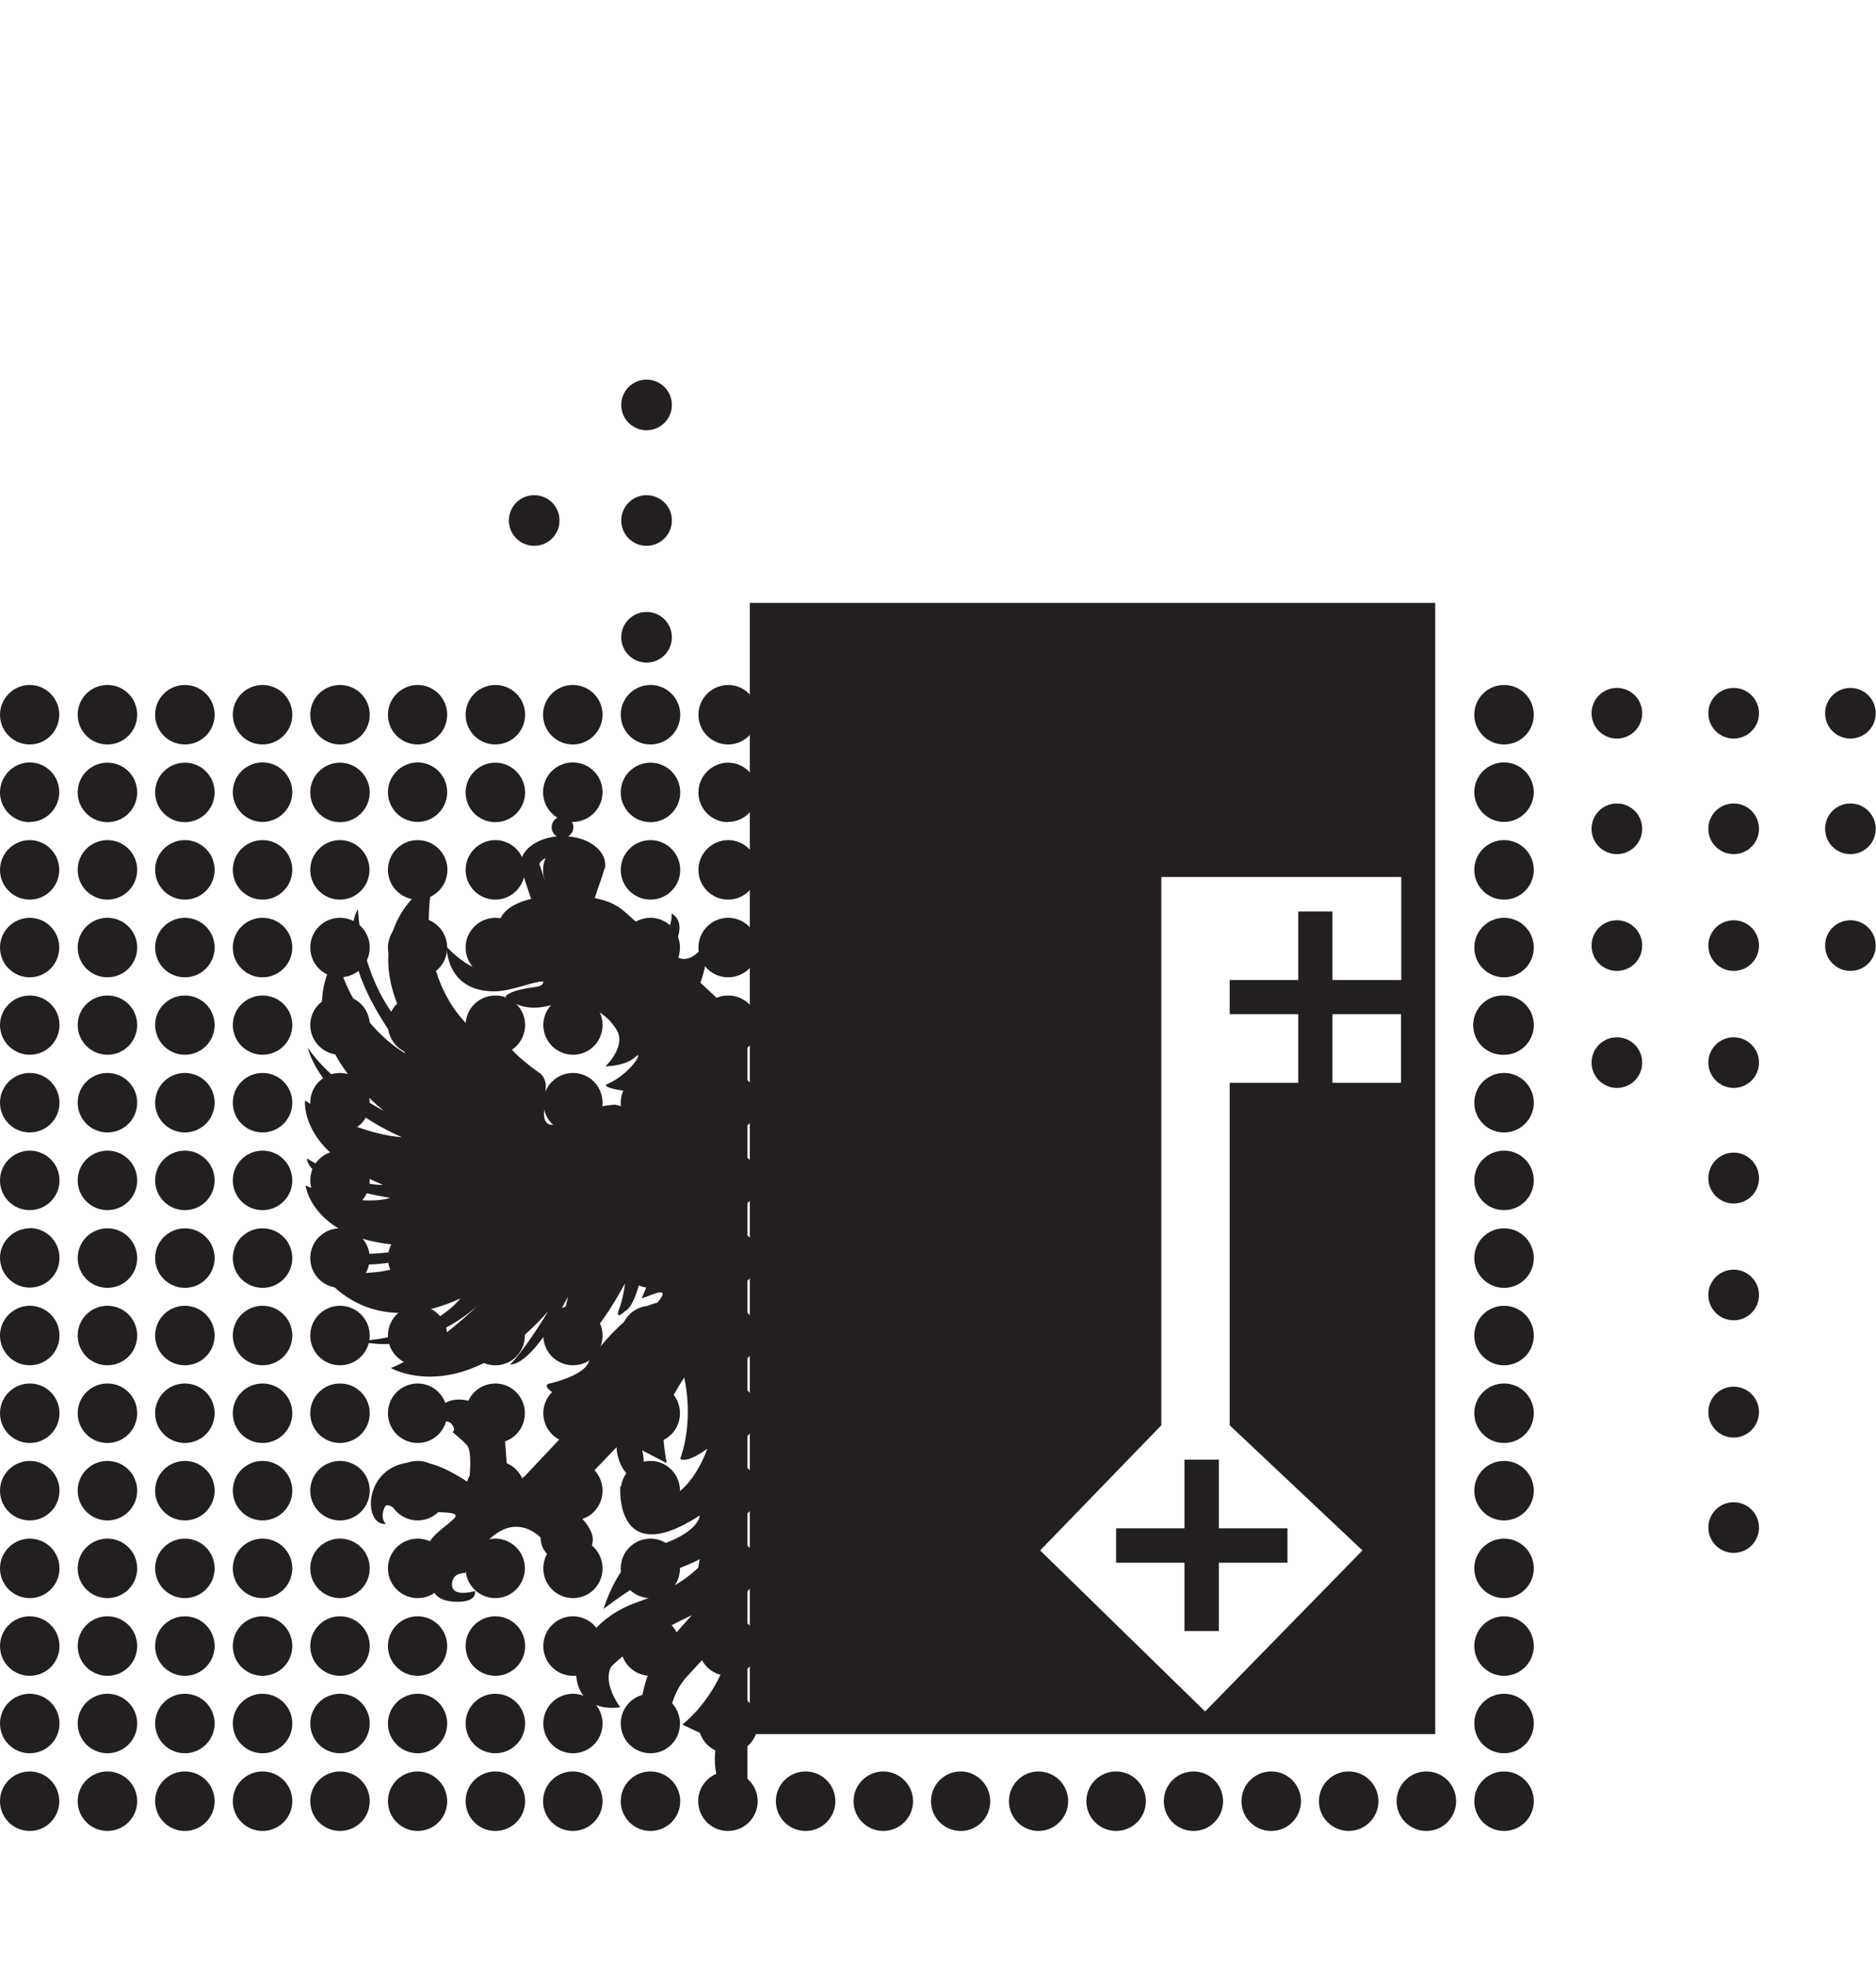 <svg id="Layer_1" data-name="Layer 1" xmlns="http://www.w3.org/2000/svg" viewBox="0 0 76.31 80">
    <defs>
        <style>
            .cls-1{fill:#231f20;stroke-width:0}
        </style>
    </defs>
    <g id="g2077">
        <g id="g1875">
            <path id="path839" class="cls-1" d="M7.52 72.05c-.67 0-1.21.54-1.21 1.21s.54 1.21 1.21 1.21 1.21-.54 1.21-1.21-.54-1.21-1.21-1.21"/>
            <path id="path841" class="cls-1" d="M7.52 68.89c-.67 0-1.21.54-1.21 1.21s.54 1.21 1.21 1.21 1.21-.54 1.21-1.21-.54-1.21-1.21-1.21"/>
            <path id="path843" class="cls-1" d="M4.37 27.86c-.67 0-1.21.54-1.21 1.21s.54 1.21 1.21 1.21 1.21-.54 1.21-1.21-.54-1.21-1.21-1.21"/>
            <path id="path845" class="cls-1" d="M7.52 65.74c-.67 0-1.21.54-1.21 1.21s.54 1.21 1.21 1.21 1.21-.54 1.21-1.21-.54-1.21-1.21-1.21"/>
            <path id="path847" class="cls-1" d="M4.37 31.02c-.67 0-1.21.54-1.21 1.21s.54 1.21 1.21 1.21 1.21-.54 1.21-1.21-.54-1.21-1.21-1.21"/>
            <path id="path849" class="cls-1" d="M7.52 46.8c-.67 0-1.21.54-1.21 1.21s.54 1.21 1.21 1.21 1.21-.54 1.21-1.21-.54-1.21-1.21-1.21"/>
            <path id="path851" class="cls-1" d="M7.52 62.58c-.67 0-1.21.54-1.21 1.21S6.85 65 7.52 65s1.21-.54 1.21-1.21-.54-1.21-1.21-1.21"/>
            <path id="path853" class="cls-1" d="M7.52 49.96c-.67 0-1.21.54-1.21 1.21s.54 1.21 1.21 1.21 1.21-.54 1.21-1.21-.54-1.21-1.21-1.21"/>
            <path id="path855" class="cls-1" d="M7.52 59.42c-.67 0-1.21.54-1.21 1.21s.54 1.21 1.21 1.21 1.21-.54 1.21-1.21-.54-1.21-1.21-1.21"/>
            <path id="path857" class="cls-1" d="M7.52 56.27c-.67 0-1.21.54-1.21 1.21s.54 1.21 1.21 1.21 1.21-.54 1.21-1.21-.54-1.21-1.21-1.21"/>
            <path id="path859" class="cls-1" d="M7.52 53.11c-.67 0-1.21.54-1.21 1.21s.54 1.21 1.21 1.21 1.21-.54 1.21-1.21-.54-1.21-1.21-1.21"/>
            <path id="path861" class="cls-1" d="M4.37 56.27c-.67 0-1.21.54-1.21 1.21s.54 1.21 1.21 1.21 1.21-.54 1.21-1.21-.54-1.21-1.21-1.21"/>
            <path id="path863" class="cls-1" d="M4.37 49.96c-.67 0-1.21.54-1.21 1.21s.54 1.21 1.21 1.21 1.21-.54 1.21-1.21-.54-1.21-1.21-1.21"/>
            <path id="path865" class="cls-1" d="M4.37 34.17c-.67 0-1.21.54-1.21 1.21s.54 1.21 1.21 1.21 1.21-.54 1.21-1.21-.54-1.21-1.21-1.21"/>
            <path id="path867" class="cls-1" d="M4.37 62.58c-.67 0-1.21.54-1.21 1.21S3.7 65 4.37 65s1.21-.54 1.21-1.21-.54-1.21-1.21-1.21"/>
            <path id="path869" class="cls-1" d="M4.37 59.42c-.67 0-1.21.54-1.21 1.21 0 .67.54 1.21 1.21 1.21s1.21-.54 1.21-1.21-.54-1.21-1.21-1.21"/>
            <path id="path871" class="cls-1" d="M4.37 53.11c-.67 0-1.21.54-1.21 1.21s.54 1.21 1.21 1.21 1.21-.54 1.21-1.21-.54-1.21-1.21-1.21"/>
            <path id="path873" class="cls-1" d="M4.37 37.33c-.67 0-1.21.54-1.21 1.21s.54 1.21 1.21 1.21 1.21-.54 1.21-1.21-.54-1.21-1.21-1.21"/>
            <path id="path875" class="cls-1" d="M4.37 40.49c-.67 0-1.21.54-1.21 1.2s.54 1.21 1.21 1.21 1.21-.54 1.21-1.21-.54-1.2-1.21-1.2"/>
            <path id="path877" class="cls-1" d="M4.37 46.8c-.67 0-1.21.54-1.21 1.21s.54 1.21 1.21 1.21 1.21-.54 1.21-1.21-.54-1.21-1.21-1.21"/>
            <path id="path879" class="cls-1" d="M4.37 43.64c-.67 0-1.21.54-1.21 1.21s.54 1.21 1.21 1.21 1.21-.54 1.21-1.21-.54-1.21-1.21-1.21"/>
            <path id="path881" class="cls-1" d="M10.68 72.05c-.67 0-1.21.54-1.21 1.21s.54 1.21 1.21 1.21 1.21-.54 1.21-1.21-.54-1.21-1.21-1.21"/>
            <path id="path883" class="cls-1" d="M10.68 43.64c-.67 0-1.21.54-1.21 1.21s.54 1.21 1.21 1.21 1.21-.54 1.21-1.21-.54-1.21-1.21-1.21"/>
            <path id="path885" class="cls-1" d="M10.68 46.8c-.67 0-1.21.54-1.21 1.21s.54 1.21 1.21 1.21 1.21-.54 1.21-1.21-.54-1.21-1.21-1.21"/>
            <path id="path887" class="cls-1" d="M10.68 40.49c-.67 0-1.21.54-1.21 1.2s.54 1.21 1.21 1.21 1.21-.54 1.21-1.21-.54-1.2-1.21-1.2"/>
            <path id="path889" class="cls-1" d="M10.68 49.96c-.67 0-1.21.54-1.21 1.21s.54 1.21 1.21 1.21 1.21-.54 1.21-1.21-.54-1.21-1.21-1.21"/>
            <path id="path891" class="cls-1" d="M10.68 53.11c-.67 0-1.21.54-1.21 1.21s.54 1.21 1.21 1.21 1.21-.54 1.21-1.21-.54-1.21-1.21-1.21"/>
            <path id="path893" class="cls-1" d="M13.83 65.74c-.67 0-1.21.54-1.21 1.21s.54 1.21 1.21 1.21 1.21-.54 1.21-1.21-.54-1.21-1.21-1.21"/>
            <path id="path895" class="cls-1" d="M13.83 72.05c-.67 0-1.21.54-1.21 1.21s.54 1.21 1.21 1.21 1.21-.54 1.21-1.21-.54-1.21-1.21-1.21"/>
            <path id="path897" class="cls-1" d="M10.68 56.27c-.67 0-1.21.54-1.21 1.21s.54 1.21 1.21 1.21 1.21-.54 1.21-1.21-.54-1.21-1.21-1.21"/>
            <path id="path899" class="cls-1" d="M13.83 62.58c-.67 0-1.21.54-1.21 1.21S13.16 65 13.83 65s1.21-.54 1.21-1.21-.54-1.21-1.21-1.21"/>
            <path id="path901" class="cls-1" d="M13.83 68.89c-.67 0-1.21.54-1.21 1.21s.54 1.21 1.21 1.21 1.21-.54 1.21-1.21-.54-1.21-1.21-1.21"/>
            <path id="path903" class="cls-1" d="M7.52 43.64c-.67 0-1.21.54-1.21 1.21s.54 1.21 1.21 1.21 1.21-.54 1.21-1.21-.54-1.21-1.21-1.21"/>
            <path id="path905" class="cls-1" d="M7.52 31.02c-.67 0-1.21.54-1.21 1.21s.54 1.21 1.21 1.21 1.21-.54 1.21-1.21-.54-1.21-1.21-1.21"/>
            <path id="path907" class="cls-1" d="M10.68 59.42c-.67 0-1.21.54-1.21 1.21s.54 1.21 1.21 1.21 1.21-.54 1.21-1.21-.54-1.21-1.21-1.21"/>
            <path id="path909" class="cls-1" d="M7.52 34.17c-.67 0-1.21.54-1.21 1.21s.54 1.21 1.21 1.21 1.21-.54 1.21-1.21-.54-1.21-1.21-1.21"/>
            <path id="path911" class="cls-1" d="M7.52 37.33c-.67 0-1.21.54-1.21 1.21s.54 1.21 1.21 1.21 1.21-.54 1.21-1.21-.54-1.21-1.21-1.21"/>
            <path id="path913" class="cls-1" d="M7.52 40.49c-.67 0-1.21.54-1.21 1.2s.54 1.21 1.21 1.21 1.21-.54 1.21-1.21-.54-1.2-1.21-1.2"/>
            <path id="path915" class="cls-1" d="M7.52 27.86c-.67 0-1.21.54-1.21 1.21s.54 1.21 1.21 1.21 1.21-.54 1.21-1.21-.54-1.21-1.21-1.21"/>
            <path id="path917" class="cls-1" d="M4.37 65.74c-.67 0-1.21.54-1.21 1.21s.54 1.21 1.21 1.21 1.21-.54 1.21-1.21-.54-1.21-1.21-1.21"/>
            <path id="path919" class="cls-1" d="M10.68 65.74c-.67 0-1.21.54-1.21 1.21s.54 1.21 1.21 1.21 1.21-.54 1.21-1.21-.54-1.21-1.21-1.21"/>
            <path id="path921" class="cls-1" d="M10.68 62.58c-.67 0-1.21.54-1.21 1.21S10.01 65 10.68 65s1.21-.54 1.21-1.21-.54-1.21-1.21-1.21"/>
            <path id="path923" class="cls-1" d="M10.68 68.89c-.67 0-1.21.54-1.21 1.21s.54 1.21 1.21 1.21 1.21-.54 1.21-1.21-.54-1.21-1.21-1.21"/>
            <path id="path925" class="cls-1" d="M20.15 56.27c-.67 0-1.21.54-1.21 1.21s.54 1.21 1.21 1.21 1.2-.54 1.2-1.21-.54-1.21-1.2-1.21"/>
            <path id="path927" class="cls-1" d="M20.15 36.59c.66 0 1.2-.54 1.2-1.21s-.54-1.21-1.2-1.21-1.21.54-1.21 1.21.54 1.21 1.21 1.21"/>
            <path id="path929" class="cls-1" d="M20.15 53.11c-.67 0-1.21.54-1.21 1.21s.54 1.21 1.21 1.21 1.2-.54 1.2-1.21-.54-1.21-1.2-1.21"/>
            <path id="path931" class="cls-1" d="M23.3 39.75c.66 0 1.21-.54 1.21-1.21s-.54-1.21-1.21-1.21-1.21.54-1.21 1.21.54 1.21 1.21 1.21"/>
            <path id="path933" class="cls-1" d="M20.15 39.75c.66 0 1.2-.54 1.2-1.21s-.54-1.21-1.2-1.21-1.21.54-1.21 1.21.54 1.21 1.21 1.21"/>
            <path id="path935" class="cls-1" d="M13.83 59.42c-.67 0-1.21.54-1.21 1.21s.54 1.21 1.21 1.21 1.21-.54 1.21-1.21-.54-1.21-1.21-1.21"/>
            <path id="path937" class="cls-1" d="M20.15 61.84c.66 0 1.2-.54 1.2-1.21s-.54-1.21-1.2-1.21-1.21.54-1.21 1.21.54 1.21 1.21 1.21"/>
            <path id="path939" class="cls-1" d="M16.99 30.28c.66 0 1.2-.54 1.2-1.21s-.54-1.21-1.2-1.21-1.21.54-1.21 1.21.54 1.21 1.21 1.21"/>
            <path id="path941" class="cls-1" d="M20.15 49.96c-.67 0-1.21.54-1.21 1.21s.54 1.21 1.21 1.21 1.2-.54 1.2-1.21-.54-1.21-1.2-1.21"/>
            <path id="path943" class="cls-1" d="M16.99 33.43c.66 0 1.2-.54 1.2-1.21s-.54-1.21-1.2-1.21-1.21.54-1.21 1.21.54 1.21 1.21 1.21"/>
            <path id="path945" class="cls-1" d="M23.3 36.59c.66 0 1.21-.54 1.21-1.2s-.54-1.21-1.21-1.21-1.21.54-1.21 1.21.54 1.2 1.21 1.2"/>
            <path id="path947" class="cls-1" d="M23.3 33.43c.66 0 1.21-.54 1.21-1.21s-.54-1.21-1.21-1.21-1.21.54-1.21 1.21.54 1.21 1.21 1.21"/>
            <path id="path949" class="cls-1" d="M61.18 42.9c.67 0 1.21-.54 1.21-1.21s-.54-1.2-1.21-1.2a1.206 1.206 0 1 0 0 2.41"/>
            <path id="path951" class="cls-1" d="M61.18 36.59c.67 0 1.21-.54 1.21-1.21s-.54-1.21-1.21-1.21-1.21.54-1.21 1.21c0 .67.54 1.21 1.21 1.21"/>
            <path id="path953" class="cls-1" d="M61.18 39.75c.67 0 1.21-.54 1.21-1.21s-.54-1.21-1.21-1.21-1.21.54-1.21 1.21c0 .67.54 1.21 1.21 1.21"/>
            <path id="path955" class="cls-1" d="M61.18 33.43c.66 0 1.2-.54 1.21-1.2 0-.67-.54-1.22-1.21-1.22s-1.21.54-1.21 1.21c0 .66.54 1.21 1.21 1.21"/>
            <path id="path957" class="cls-1" d="M16.99 36.59c.67 0 1.21-.54 1.21-1.21s-.54-1.21-1.21-1.21-1.21.54-1.21 1.21c0 .67.54 1.21 1.21 1.21"/>
            <path id="path959" class="cls-1" d="M4.37 68.89c-.67 0-1.21.54-1.21 1.21s.54 1.21 1.21 1.21 1.21-.54 1.21-1.21-.54-1.21-1.21-1.21"/>
            <path id="path961" class="cls-1" d="M29.62 30.28c.66 0 1.2-.54 1.2-1.21s-.54-1.21-1.2-1.21-1.21.54-1.21 1.21.54 1.21 1.21 1.21"/>
            <path id="path963" class="cls-1" d="M23.3 30.28c.66 0 1.21-.54 1.21-1.21s-.54-1.21-1.21-1.21-1.21.54-1.21 1.21.54 1.21 1.21 1.21"/>
            <path id="path965" class="cls-1" d="M29.62 36.59c.66 0 1.2-.54 1.2-1.21s-.54-1.21-1.2-1.21-1.21.54-1.21 1.21.54 1.21 1.21 1.21"/>
            <path id="path967" class="cls-1" d="M29.62 33.43c.65 0 1.19-.54 1.2-1.19 0-.67-.54-1.22-1.2-1.22s-1.21.54-1.21 1.21.54 1.21 1.21 1.21"/>
            <path id="path969" class="cls-1" d="M61.18 30.28c.67 0 1.21-.54 1.21-1.21s-.54-1.21-1.21-1.21-1.21.54-1.21 1.21c0 .66.54 1.21 1.21 1.21"/>
            <path id="path971" class="cls-1" d="M1.21 49.96c-.66 0-1.21.54-1.21 1.2s.54 1.21 1.21 1.21 1.21-.54 1.21-1.21-.54-1.21-1.21-1.21"/>
            <path id="path973" class="cls-1" d="M1.21 53.11c-.66 0-1.21.54-1.21 1.21s.54 1.21 1.21 1.21 1.21-.54 1.21-1.21-.54-1.21-1.21-1.21"/>
            <path id="path975" class="cls-1" d="M1.21 56.27c-.66 0-1.21.54-1.21 1.21s.54 1.21 1.21 1.21 1.21-.54 1.21-1.21-.54-1.21-1.21-1.21"/>
            <path id="path977" class="cls-1" d="M1.21 65.74c-.67 0-1.21.54-1.21 1.21s.54 1.21 1.21 1.21 1.21-.54 1.21-1.21-.54-1.21-1.21-1.21"/>
            <path id="path979" class="cls-1" d="M1.21 59.42c-.66 0-1.21.54-1.21 1.21s.54 1.21 1.21 1.21 1.21-.54 1.21-1.21-.54-1.21-1.21-1.21"/>
            <path id="path981" class="cls-1" d="M1.21 62.58c-.66 0-1.21.54-1.21 1.21S.54 65 1.21 65s1.21-.54 1.21-1.21-.54-1.21-1.21-1.21"/>
            <path id="path983" class="cls-1" d="M4.37 72.05c-.67 0-1.21.54-1.21 1.21s.54 1.21 1.21 1.21 1.21-.54 1.21-1.21-.54-1.21-1.21-1.21"/>
            <path id="path985" class="cls-1" d="M1.21 40.49c-.66 0-1.21.54-1.21 1.2s.54 1.21 1.21 1.21 1.21-.54 1.21-1.21-.54-1.2-1.21-1.2"/>
            <path id="path987" class="cls-1" d="M1.21 46.8c-.66 0-1.21.54-1.21 1.21s.54 1.21 1.21 1.21 1.21-.54 1.21-1.21-.54-1.21-1.21-1.21"/>
            <path id="path989" class="cls-1" d="M1.21 43.64c-.66 0-1.21.54-1.21 1.21s.54 1.21 1.21 1.21 1.21-.54 1.21-1.21-.54-1.21-1.21-1.21"/>
            <path id="path991" class="cls-1" d="M10.68 30.28c.66 0 1.21-.54 1.21-1.21s-.54-1.21-1.21-1.21-1.21.54-1.21 1.21c0 .66.54 1.21 1.21 1.21"/>
            <path id="path993" class="cls-1" d="M10.68 36.59c.66 0 1.21-.54 1.21-1.21s-.54-1.21-1.21-1.21-1.21.54-1.21 1.21c0 .67.54 1.21 1.21 1.21"/>
            <path id="path995" class="cls-1" d="M10.68 39.75c.66 0 1.21-.54 1.21-1.21s-.54-1.21-1.21-1.21-1.21.54-1.21 1.21c0 .67.54 1.21 1.21 1.21"/>
            <path id="path997" class="cls-1" d="M1.21 30.28c.66 0 1.2-.54 1.2-1.21s-.54-1.21-1.2-1.21S0 28.4 0 29.07s.54 1.21 1.21 1.21"/>
            <path id="path999" class="cls-1" d="M15.78 38.54c0 .67.54 1.21 1.21 1.21s1.2-.54 1.2-1.21-.54-1.21-1.2-1.21-1.21.54-1.21 1.21"/>
            <path id="path1001" class="cls-1" d="M10.68 33.43c.66 0 1.21-.54 1.21-1.21s-.54-1.21-1.21-1.21-1.21.54-1.21 1.21c0 .66.54 1.21 1.21 1.21"/>
            <path id="path1003" class="cls-1" d="M1.21 33.43c.66 0 1.2-.54 1.2-1.21s-.54-1.21-1.2-1.21S0 31.56 0 32.23s.54 1.21 1.21 1.21"/>
            <path id="path1005" class="cls-1" d="M1.21 39.75c.66 0 1.2-.54 1.2-1.21s-.54-1.21-1.2-1.21S0 37.87 0 38.54c0 .67.54 1.21 1.21 1.21"/>
            <path id="path1007" class="cls-1" d="M1.21 68.89c-.67 0-1.21.54-1.21 1.21s.54 1.21 1.21 1.21 1.21-.54 1.21-1.21-.54-1.21-1.21-1.21"/>
            <path id="path1009" class="cls-1" d="M1.21 72.05c-.67 0-1.21.54-1.21 1.21s.54 1.21 1.21 1.21 1.2-.54 1.2-1.21-.54-1.21-1.2-1.21"/>
            <path id="path1011" class="cls-1" d="M1.21 36.59c.66 0 1.2-.54 1.2-1.21s-.54-1.21-1.2-1.21S0 34.71 0 35.38c0 .67.54 1.21 1.21 1.21"/>
            <path id="path1013" class="cls-1" d="M13.83 31.02c-.67 0-1.21.54-1.21 1.21s.54 1.21 1.21 1.21 1.2-.54 1.21-1.2c0-.67-.54-1.22-1.21-1.22"/>
            <path id="path1015" class="cls-1" d="M29.62 59.42c-.67 0-1.21.54-1.21 1.21s.54 1.21 1.21 1.21 1.21-.54 1.21-1.21-.54-1.21-1.21-1.21"/>
            <path id="path1017" class="cls-1" d="M29.62 62.58c-.67 0-1.21.54-1.21 1.21S28.95 65 29.62 65s1.21-.54 1.21-1.21c0-.67-.54-1.21-1.21-1.21"/>
            <path id="path1019" class="cls-1" d="M29.62 65.74c-.67 0-1.21.54-1.21 1.21s.54 1.21 1.21 1.21 1.21-.54 1.21-1.21c0-.67-.54-1.21-1.21-1.21"/>
            <path id="path1021" class="cls-1" d="M29.62 68.89c-.67 0-1.21.54-1.21 1.21s.54 1.21 1.21 1.21 1.21-.54 1.21-1.21c0-.67-.54-1.21-1.21-1.21"/>
            <path id="path1023" class="cls-1" d="M29.61 72.05c-.67 0-1.21.54-1.21 1.21s.54 1.21 1.21 1.21 1.21-.54 1.21-1.21c0-.66-.54-1.21-1.21-1.21"/>
            <path id="path1025" class="cls-1" d="M29.62 56.27c-.67 0-1.21.54-1.21 1.21s.54 1.21 1.21 1.21 1.21-.54 1.21-1.21c0-.67-.54-1.21-1.21-1.21"/>
            <path id="path1027" class="cls-1" d="M26.46 27.86c-.67 0-1.21.54-1.21 1.21s.54 1.21 1.21 1.21 1.21-.54 1.21-1.21c0-.67-.54-1.21-1.21-1.21"/>
            <path id="path1029" class="cls-1" d="M29.62 46.8c-.67 0-1.21.54-1.21 1.21s.54 1.21 1.21 1.21 1.21-.54 1.21-1.21c0-.67-.54-1.21-1.21-1.21"/>
            <path id="path1031" class="cls-1" d="M29.62 49.96c-.67 0-1.21.54-1.21 1.21s.54 1.21 1.21 1.21 1.21-.54 1.21-1.21c0-.67-.54-1.21-1.21-1.21"/>
            <path id="path1033" class="cls-1" d="M29.62 53.11c-.67 0-1.21.54-1.21 1.21s.54 1.21 1.21 1.21 1.21-.54 1.21-1.21c0-.67-.54-1.21-1.21-1.21"/>
            <path id="path1035" class="cls-1" d="M29.62 43.64c-.67 0-1.21.54-1.21 1.21s.54 1.21 1.21 1.21 1.21-.54 1.21-1.21c0-.66-.54-1.21-1.21-1.21"/>
            <path id="path1037" class="cls-1" d="M26.46 53.11c-.67 0-1.21.54-1.21 1.21s.54 1.21 1.21 1.21 1.2-.54 1.2-1.21-.54-1.21-1.2-1.21"/>
            <path id="path1039" class="cls-1" d="M26.46 49.96c-.67 0-1.21.54-1.21 1.21s.54 1.21 1.21 1.21 1.2-.54 1.2-1.21-.54-1.21-1.2-1.21"/>
            <path id="path1041" class="cls-1" d="M26.46 56.27c-.67 0-1.21.54-1.21 1.21s.54 1.21 1.21 1.21 1.2-.54 1.2-1.21-.54-1.21-1.2-1.21"/>
            <path id="path1043" class="cls-1" d="M26.46 59.42c-.67 0-1.21.54-1.21 1.21s.54 1.21 1.21 1.21 1.2-.54 1.2-1.21-.54-1.21-1.2-1.21"/>
            <path id="path1045" class="cls-1" d="M13.83 56.27c-.67 0-1.21.54-1.21 1.21s.54 1.21 1.21 1.21 1.21-.54 1.21-1.21-.54-1.21-1.21-1.21"/>
            <path id="path1047" class="cls-1" d="M26.46 34.17c-.67 0-1.21.54-1.21 1.21s.54 1.21 1.21 1.21 1.21-.54 1.21-1.21c0-.66-.54-1.21-1.21-1.21"/>
            <path id="path1049" class="cls-1" d="M26.46 43.64c-.67 0-1.21.54-1.21 1.21s.54 1.21 1.21 1.21 1.2-.54 1.2-1.21-.54-1.21-1.2-1.21"/>
            <path id="path1051" class="cls-1" d="M26.46 37.33c-.67 0-1.21.54-1.21 1.21s.54 1.21 1.21 1.21 1.2-.54 1.2-1.21-.54-1.21-1.2-1.21"/>
            <path id="path1053" class="cls-1" d="M26.46 31.02c-.67 0-1.21.54-1.21 1.21s.54 1.21 1.21 1.21 1.21-.54 1.21-1.21c0-.67-.54-1.21-1.21-1.21"/>
            <path id="path1055" class="cls-1" d="M26.46 40.49c-.67 0-1.21.54-1.21 1.2s.54 1.21 1.21 1.21 1.2-.54 1.2-1.21-.54-1.2-1.2-1.2"/>
            <path id="path1057" class="cls-1" d="M51.71 72.05c-.67 0-1.21.54-1.21 1.21s.54 1.21 1.21 1.21 1.21-.54 1.21-1.21-.54-1.21-1.21-1.21"/>
            <path id="path1059" class="cls-1" d="M61.18 59.42c-.67 0-1.21.54-1.21 1.21s.54 1.21 1.21 1.21 1.21-.54 1.21-1.21-.54-1.21-1.21-1.21"/>
            <path id="path1061" class="cls-1" d="M61.18 72.05c-.67 0-1.21.54-1.21 1.21s.54 1.21 1.21 1.21 1.21-.54 1.21-1.21-.54-1.21-1.21-1.21"/>
            <path id="path1063" class="cls-1" d="M61.18 68.89c-.67 0-1.21.54-1.21 1.21s.54 1.21 1.21 1.21 1.21-.54 1.21-1.21-.54-1.21-1.21-1.21"/>
            <path id="path1065" class="cls-1" d="M61.18 65.74c-.67 0-1.21.54-1.21 1.21s.54 1.21 1.21 1.21 1.21-.54 1.21-1.21-.54-1.21-1.21-1.21"/>
            <path id="path1067" class="cls-1" d="M61.18 56.27c-.67 0-1.21.54-1.21 1.21s.54 1.21 1.21 1.21 1.21-.54 1.21-1.21-.54-1.21-1.21-1.21"/>
            <path id="path1069" class="cls-1" d="M61.18 62.58c-.67 0-1.21.54-1.21 1.21S60.51 65 61.18 65s1.21-.54 1.21-1.21-.54-1.21-1.21-1.21"/>
            <path id="path1071" class="cls-1" d="M61.18 53.11c-.67 0-1.21.54-1.21 1.21s.54 1.21 1.21 1.21 1.21-.54 1.21-1.21-.54-1.21-1.21-1.21"/>
            <path id="path1073" class="cls-1" d="M61.18 46.8c-.67 0-1.21.54-1.21 1.21s.54 1.21 1.21 1.21 1.21-.54 1.21-1.21-.54-1.21-1.21-1.21"/>
            <path id="path1075" class="cls-1" d="M61.18 43.64c-.67 0-1.21.54-1.21 1.21s.54 1.21 1.21 1.21 1.21-.54 1.21-1.21-.54-1.21-1.21-1.21"/>
            <path id="path1077" class="cls-1" d="M61.18 49.96c-.67 0-1.21.54-1.21 1.21s.54 1.21 1.21 1.21 1.21-.54 1.21-1.21-.54-1.21-1.21-1.21"/>
            <path id="path1079" class="cls-1" d="M26.46 62.58c-.67 0-1.21.54-1.21 1.21S25.79 65 26.46 65s1.2-.54 1.2-1.21-.54-1.21-1.2-1.21"/>
            <path id="path1081" class="cls-1" d="M35.93 72.05c-.66 0-1.21.54-1.21 1.21s.54 1.21 1.21 1.21 1.21-.54 1.21-1.21c0-.66-.54-1.21-1.21-1.21"/>
            <path id="path1083" class="cls-1" d="M42.24 72.05c-.66 0-1.2.54-1.2 1.21s.54 1.21 1.2 1.21 1.21-.54 1.21-1.21-.54-1.21-1.21-1.21"/>
            <path id="path1085" class="cls-1" d="M39.08 72.05c-.67 0-1.21.54-1.21 1.21s.54 1.21 1.21 1.21 1.2-.54 1.2-1.21c0-.66-.54-1.21-1.2-1.21"/>
            <path id="path1087" class="cls-1" d="M29.62 37.33c-.67 0-1.21.54-1.21 1.21s.54 1.21 1.21 1.21 1.21-.54 1.21-1.21c0-.66-.54-1.21-1.21-1.21"/>
            <path id="path1089" class="cls-1" d="M32.77 72.05c-.67 0-1.21.54-1.21 1.21s.54 1.21 1.21 1.21 1.21-.54 1.21-1.21c0-.66-.54-1.21-1.21-1.21"/>
            <path id="path1091" class="cls-1" d="M58.02 72.05c-.66 0-1.21.54-1.21 1.21s.54 1.21 1.21 1.21 1.21-.54 1.21-1.21-.54-1.21-1.21-1.21"/>
            <path id="path1093" class="cls-1" d="M29.62 40.49c-.67 0-1.21.54-1.21 1.2s.54 1.21 1.21 1.21 1.21-.54 1.21-1.21c0-.66-.54-1.2-1.21-1.2"/>
            <path id="path1095" class="cls-1" d="M45.4 72.05c-.67 0-1.21.54-1.21 1.21s.54 1.21 1.21 1.21 1.21-.54 1.21-1.21c0-.66-.54-1.21-1.21-1.21"/>
            <path id="path1097" class="cls-1" d="M54.86 72.05c-.67 0-1.21.54-1.21 1.21s.54 1.21 1.21 1.21 1.21-.54 1.21-1.21-.54-1.21-1.21-1.21"/>
            <path id="path1099" class="cls-1" d="M48.55 72.05c-.67 0-1.21.54-1.21 1.21s.54 1.21 1.21 1.21 1.2-.54 1.2-1.21-.54-1.21-1.2-1.21"/>
            <path id="path1101" class="cls-1" d="M26.46 46.8c-.67 0-1.21.54-1.21 1.21s.54 1.21 1.21 1.21 1.2-.54 1.2-1.21-.54-1.21-1.2-1.21"/>
            <path id="path1103" class="cls-1" d="M16.99 53.11c-.67 0-1.21.54-1.21 1.21s.54 1.21 1.21 1.21 1.2-.54 1.2-1.21c0-.67-.54-1.21-1.2-1.21"/>
            <path id="path1105" class="cls-1" d="M16.99 49.96c-.67 0-1.21.54-1.21 1.21s.54 1.21 1.21 1.21 1.2-.54 1.2-1.21c0-.67-.54-1.21-1.2-1.21"/>
            <path id="path1107" class="cls-1" d="M16.99 56.27c-.67 0-1.21.54-1.21 1.21s.54 1.21 1.21 1.21 1.2-.54 1.2-1.21c0-.67-.54-1.21-1.2-1.21"/>
            <path id="path1109" class="cls-1" d="M16.99 65.74c-.67 0-1.21.54-1.21 1.21s.54 1.21 1.21 1.21 1.2-.54 1.2-1.21c0-.67-.54-1.21-1.2-1.21"/>
            <path id="path1111" class="cls-1" d="M16.99 62.58c-.67 0-1.21.54-1.21 1.21S16.32 65 16.99 65s1.2-.54 1.2-1.21c0-.67-.54-1.21-1.2-1.21"/>
            <path id="path1113" class="cls-1" d="M26.46 65.74c-.67 0-1.21.54-1.21 1.21s.54 1.21 1.21 1.21 1.2-.54 1.2-1.21-.54-1.21-1.2-1.21"/>
            <path id="path1115" class="cls-1" d="M20.15 65c.66 0 1.2-.54 1.2-1.21s-.54-1.21-1.2-1.21-1.21.54-1.21 1.21.54 1.21 1.21 1.21"/>
            <path id="path1117" class="cls-1" d="M16.99 40.49c-.67 0-1.21.54-1.21 1.2s.54 1.21 1.21 1.21 1.21-.54 1.21-1.21c0-.66-.54-1.2-1.21-1.2"/>
            <path id="path1119" class="cls-1" d="M16.99 46.06c.66 0 1.2-.54 1.2-1.21s-.54-1.21-1.2-1.21-1.21.54-1.21 1.21.54 1.21 1.21 1.21"/>
            <path id="path1121" class="cls-1" d="M16.99 46.8c-.67 0-1.21.54-1.21 1.21s.54 1.21 1.21 1.21 1.21-.54 1.21-1.21c0-.67-.54-1.21-1.21-1.21"/>
            <path id="path1123" class="cls-1" d="M13.83 36.59c.66 0 1.2-.54 1.2-1.21s-.54-1.21-1.2-1.21-1.21.54-1.21 1.21c0 .67.54 1.21 1.21 1.21"/>
            <path id="path1125" class="cls-1" d="M13.83 40.49c-.67 0-1.21.54-1.21 1.2s.54 1.21 1.21 1.21 1.21-.54 1.21-1.21-.54-1.2-1.21-1.2"/>
            <path id="path1127" class="cls-1" d="M13.83 43.64c-.67 0-1.21.54-1.21 1.21s.54 1.21 1.21 1.21 1.21-.54 1.21-1.21-.54-1.21-1.21-1.21"/>
            <path id="path1129" class="cls-1" d="M13.83 46.8c-.67 0-1.21.54-1.21 1.21s.54 1.21 1.21 1.21 1.21-.54 1.21-1.21-.54-1.21-1.21-1.21"/>
            <path id="path1131" class="cls-1" d="M13.83 53.11c-.67 0-1.21.54-1.21 1.21s.54 1.21 1.21 1.21 1.21-.54 1.21-1.21-.54-1.21-1.21-1.21"/>
            <path id="path1133" class="cls-1" d="M13.83 49.96c-.67 0-1.21.54-1.21 1.21s.54 1.21 1.21 1.21 1.21-.54 1.21-1.21-.54-1.21-1.21-1.21"/>
            <path id="path1135" class="cls-1" d="M20.15 72.05c-.67 0-1.21.54-1.21 1.21s.54 1.21 1.21 1.21 1.21-.54 1.21-1.21c0-.66-.54-1.21-1.21-1.21"/>
            <path id="path1137" class="cls-1" d="M13.83 27.86c-.67 0-1.21.54-1.21 1.21s.54 1.21 1.21 1.21 1.21-.54 1.21-1.21-.54-1.21-1.21-1.21"/>
            <path id="path1139" class="cls-1" d="M16.99 72.05c-.67 0-1.21.54-1.21 1.21s.54 1.21 1.21 1.21 1.2-.54 1.2-1.21c0-.66-.54-1.21-1.2-1.21"/>
            <path id="path1141" class="cls-1" d="M13.83 37.33c-.67 0-1.21.54-1.21 1.21s.54 1.21 1.21 1.21 1.21-.54 1.21-1.21-.54-1.21-1.21-1.21"/>
            <path id="path1143" class="cls-1" d="M16.99 68.89c-.67 0-1.21.54-1.21 1.21s.54 1.21 1.21 1.21 1.2-.54 1.2-1.21c0-.67-.54-1.21-1.2-1.21"/>
            <path id="path1145" class="cls-1" d="M16.99 59.42c-.67 0-1.21.54-1.21 1.21s.54 1.21 1.21 1.21 1.2-.54 1.2-1.21-.54-1.21-1.2-1.21"/>
            <path id="path1147" class="cls-1" d="M23.31 49.96c-.67 0-1.21.54-1.21 1.21s.54 1.21 1.21 1.21 1.2-.54 1.2-1.21-.54-1.21-1.2-1.21"/>
            <path id="path1149" class="cls-1" d="M23.31 53.11c-.67 0-1.21.54-1.21 1.21s.54 1.21 1.21 1.21 1.2-.54 1.2-1.21-.54-1.21-1.2-1.21"/>
            <path id="path1151" class="cls-1" d="M23.31 59.42c-.67 0-1.21.54-1.21 1.21s.54 1.21 1.21 1.21 1.2-.54 1.2-1.21-.54-1.21-1.2-1.21"/>
            <path id="path1153" class="cls-1" d="M23.31 46.8c-.67 0-1.21.54-1.21 1.21s.54 1.21 1.21 1.21 1.2-.54 1.2-1.21-.54-1.21-1.2-1.21"/>
            <path id="path1155" class="cls-1" d="M23.31 56.27c-.67 0-1.21.54-1.21 1.21s.54 1.21 1.21 1.21 1.2-.54 1.2-1.21-.54-1.21-1.2-1.21"/>
            <path id="path1157" class="cls-1" d="M26.46 72.05c-.67 0-1.21.54-1.21 1.21s.54 1.21 1.21 1.21 1.21-.54 1.21-1.21c0-.66-.54-1.21-1.21-1.21"/>
            <path id="path1159" class="cls-1" d="M23.31 62.58c-.67 0-1.21.54-1.21 1.21S22.64 65 23.31 65s1.2-.54 1.2-1.21-.54-1.21-1.2-1.21"/>
            <path id="path1161" class="cls-1" d="M20.15 68.89c-.67 0-1.21.54-1.21 1.21s.54 1.21 1.21 1.21 1.21-.54 1.21-1.21c0-.67-.54-1.21-1.21-1.21"/>
            <path id="path1163" class="cls-1" d="M23.31 40.49c-.67 0-1.21.54-1.21 1.2s.54 1.21 1.21 1.21 1.2-.54 1.2-1.21-.54-1.2-1.2-1.2"/>
            <path id="path1165" class="cls-1" d="M23.31 43.64c-.67 0-1.21.54-1.21 1.21s.54 1.21 1.21 1.21 1.2-.54 1.2-1.21-.54-1.21-1.2-1.21"/>
            <path id="path1167" class="cls-1" d="M26.46 68.89c-.67 0-1.21.54-1.21 1.21s.54 1.21 1.21 1.21 1.2-.54 1.2-1.21-.54-1.21-1.2-1.21"/>
            <path id="path1169" class="cls-1" d="M20.15 40.49c-.67 0-1.21.54-1.21 1.2s.54 1.21 1.21 1.21 1.21-.54 1.21-1.21c0-.66-.54-1.2-1.21-1.2"/>
            <path id="path1171" class="cls-1" d="M20.15 46.06c.66 0 1.2-.54 1.2-1.21s-.54-1.21-1.2-1.21-1.21.54-1.21 1.21.54 1.21 1.21 1.21"/>
            <path id="path1173" class="cls-1" d="M20.15 46.8c-.67 0-1.21.54-1.21 1.21s.54 1.21 1.21 1.21 1.21-.54 1.21-1.21c0-.67-.54-1.21-1.21-1.21"/>
            <path id="path1175" class="cls-1" d="M20.15 65.74c-.67 0-1.21.54-1.21 1.21s.54 1.21 1.21 1.21 1.21-.54 1.21-1.21c0-.67-.54-1.21-1.21-1.21"/>
            <path id="path1177" class="cls-1" d="M23.31 65.74c-.67 0-1.21.54-1.21 1.21s.54 1.21 1.21 1.21 1.2-.54 1.2-1.21-.54-1.21-1.2-1.21"/>
            <path id="path1179" class="cls-1" d="M23.31 68.89c-.67 0-1.21.54-1.21 1.21s.54 1.21 1.21 1.21 1.2-.54 1.2-1.21-.54-1.21-1.2-1.21"/>
            <path id="path1181" class="cls-1" d="M23.3 72.05c-.67 0-1.21.54-1.21 1.21s.54 1.21 1.21 1.21 1.21-.54 1.21-1.21c0-.66-.54-1.21-1.21-1.21"/>
            <path id="path1183" class="cls-1" d="M20.15 27.86c-.67 0-1.21.54-1.21 1.21s.54 1.21 1.21 1.21 1.21-.54 1.21-1.21c0-.67-.54-1.21-1.21-1.21"/>
            <path id="path1185" class="cls-1" d="M20.15 31.02c-.67 0-1.21.54-1.21 1.21s.54 1.21 1.21 1.21 1.2-.54 1.21-1.2c0-.67-.54-1.22-1.21-1.22"/>
        </g>
        <g id="g1519">
            <path id="path1187" class="cls-1" d="M20.7 21.17c0-.57.46-1.03 1.03-1.03s1.03.46 1.03 1.03-.46 1.03-1.03 1.03-1.03-.46-1.03-1.03"/>
            <path id="path1189" class="cls-1" d="M25.27 21.17c0-.57.46-1.03 1.03-1.03s1.03.46 1.03 1.03-.46 1.03-1.03 1.03-1.03-.46-1.03-1.03"/>
            <path id="path1191" class="cls-1" d="M25.27 25.92c0-.57.46-1.03 1.03-1.03s1.03.46 1.03 1.03-.46 1.03-1.03 1.03-1.03-.46-1.03-1.03"/>
            <path id="path1193" class="cls-1" d="M25.27 16.47c0-.57.46-1.03 1.03-1.03s1.03.46 1.03 1.03-.46 1.03-1.03 1.03-1.03-.46-1.03-1.03"/>
        </g>
        <g id="g1513">
            <path id="path1195" class="cls-1" d="M69.49 62.13c0-.57.46-1.03 1.03-1.03s1.03.46 1.03 1.03-.46 1.03-1.03 1.03-1.03-.46-1.03-1.03"/>
            <path id="path1197" class="cls-1" d="M69.49 57.43c0-.57.46-1.03 1.03-1.03s1.03.46 1.03 1.03-.46 1.04-1.03 1.04-1.03-.46-1.03-1.04"/>
            <path id="path1199" class="cls-1" d="M69.49 47.92c0-.57.46-1.04 1.03-1.04s1.03.46 1.03 1.04-.46 1.03-1.03 1.03-1.03-.46-1.03-1.03"/>
            <path id="path1201" class="cls-1" d="M69.49 52.67c0-.57.46-1.03 1.03-1.03s1.03.46 1.03 1.03-.46 1.03-1.03 1.03-1.03-.46-1.03-1.03"/>
            <path id="path1203" class="cls-1" d="M69.49 43.22c0-.57.46-1.03 1.03-1.03s1.03.46 1.03 1.03-.46 1.03-1.03 1.03-1.03-.47-1.03-1.03"/>
            <path id="path1205" class="cls-1" d="M69.49 33.71c0-.57.46-1.03 1.03-1.03s1.03.46 1.03 1.03-.46 1.03-1.03 1.03-1.03-.46-1.03-1.03"/>
            <path id="path1207" class="cls-1" d="M69.49 38.46c0-.57.46-1.03 1.03-1.03s1.03.46 1.03 1.03-.46 1.03-1.03 1.03-1.03-.46-1.03-1.03"/>
            <path id="path1209" class="cls-1" d="M69.49 29.01c0-.57.46-1.03 1.03-1.03s1.03.46 1.03 1.03-.46 1.03-1.03 1.03-1.03-.46-1.03-1.03"/>
            <path id="path1211" class="cls-1" d="M64.74 43.22c0-.57.46-1.03 1.03-1.03s1.03.46 1.03 1.03-.46 1.03-1.03 1.03-1.03-.47-1.03-1.03"/>
            <path id="path1213" class="cls-1" d="M64.74 33.71c0-.57.46-1.03 1.03-1.03s1.03.46 1.03 1.03-.46 1.03-1.03 1.03-1.03-.46-1.03-1.03"/>
            <path id="path1215" class="cls-1" d="M64.74 38.46c0-.57.46-1.03 1.03-1.03s1.03.46 1.03 1.03-.46 1.03-1.03 1.03-1.03-.46-1.03-1.03"/>
            <path id="path1217" class="cls-1" d="M64.74 29.01c0-.57.46-1.03 1.03-1.03s1.03.46 1.03 1.03-.46 1.03-1.03 1.03-1.03-.46-1.03-1.03"/>
            <path id="path1219" class="cls-1" d="M74.24 33.71c0-.57.46-1.03 1.03-1.03s1.03.46 1.03 1.03-.46 1.03-1.03 1.03-1.03-.46-1.03-1.03"/>
            <path id="path1221" class="cls-1" d="M74.24 38.46c0-.57.46-1.03 1.03-1.03s1.03.46 1.03 1.03-.46 1.03-1.03 1.03-1.03-.46-1.03-1.03"/>
            <path id="path1223" class="cls-1" d="M74.24 29.01c0-.57.46-1.03 1.03-1.03s1.03.46 1.03 1.03-.46 1.03-1.03 1.03-1.03-.46-1.03-1.03"/>
        </g>
        <path id="path1225" class="cls-1" d="M19.27 39.32s.75-.81 1.66-.06c0 0-.63.55-1.66.06m3.25-4.54v1.01h-.36c-.09-.25-.17-.53-.22-.63.02-.14.24-.3.58-.37m.75-.02c.35.07.58.24.61.38-.04.11-.14.39-.22.63h-.39v-1.01Zm6.66 6.64c-.09-.21-1.44-1.44-1.44-1.44.4-1.13.21-1.59.21-1.59-.86 1.19-1.41.31-1.41.31.77-1.22.03-1.53.03-1.53s.06 1.09-.83.71c-1-.44-.97-1.09-2.3-1.34l.43-1.28v-.06c0-.61-.65-1.1-1.51-1.17a.436.436 0 0 0-.23-.81c-.24 0-.44.19-.44.44 0 .16.09.3.22.37-.85.08-1.49.56-1.49 1.17v.07l.43 1.29h.05c-1.15.26-1.3.83-1.3.83-.77 0-1.71.61-1.11 1.95-.32-.15-.68-.41-1.07-.82 0 0-.04 1.81 1.93 1.81.71 0 1.56-.4 1.99-.4 0 0 .06.15-.24.21-.31.06-1.04.12-1.29.4 0 0 .73.89 2.32.18 0 0 1.5 0 2.21 1.19.39.66-.46 1.47-.46 1.47s.8 0 1.2-.37c.39-.36-.11.64-1.14 1.1-.34.15 1.41.49 2.02.12 0 0 .03.49-.4.74-.42.24-1.28-.03-1.28-.03s-.59.03-.99.19c0 0-1.01.46-1.1.48-.09.04-1.02.59-.77-.7l.03-.74c0-.3-.21-.49-.21-.49s-1.38-.92-1.56-1.59l-.53.3c-1.93-1.19-2.76-3.58-2.36-6.21 0 0-.09-.25-.3-.06-.21.18-2.94 2.17-.31 6.18 0 0-2.14-1.59-2.37-5.31 0 0-1.23 1.76 1.94 5.87 0 0-2.15-1.14-2.8-3.98 0-.02-2.24 2.86 1.91 6.31 0 0-2.07-1.05-3.09-2.57 0 0 .42 2.13 3.82 3.64 0 0-1.76-.05-3.93-1.49 0 0-.27 2.02 3.17 3.43 0 0-1.15.1-3.09-1.07 0 0-.1 1.02 3.38 1.6 0 0-1.15.45-3.44-.5 0 0 .31 2.49 4.59 2.44 0 0-1.36.6-4.22.21 0 0 1.39 1.15 4.33.16 0 0-.97 1.15-4.14.6 0 0 1.76 3.01 5.74 1.18 0 0-1.18 1.57-4.11 1.73 0 0 2.28.76 4.82-1.44 0 0-2.07 1.97-3.54 2.54 0 0 2.86 1.68 6.4-2.31 0 0-.89 1.49-1.55 2.17.92-.02 2.19-2.45 2.36-2.77-.01.04-.47 1.97-.68 2.43 0 0 1.1.55 2.99-2.96 0 0-.05.55-.24 1.05-.18.5.24.08.24.08s.45-.08.79-2.07l.1 1.05-.21.5.58-.21c.58-.18.05.39.05.39s-1.1.1-2.78 2.38c0 0-.03.5-1.54.89 0 0-.4.03.02.34l.6.55.03 1.07-1.63 1.73c-.76.81-.81-.31-.81-.31l-.08-1.07c-.24-1.65-2.73-2.41-2.96-.6 0 0 .58-.32.79-.05.21.27.03.32.03.32s.42.34.6.55c.19.21.11 1.13.11 1.13s-.03.28.26.59c0 0-1.18-.86-1.94-.99-2.65-.46-2.78 2.57-1.73 2.46 0 0-.27-.2-.05-.68.1-.23.49.13.49.13l1.84.08c.73.03.62.15.34.39-.57.5-1.5.96-.73 2.39 0 0-.19.77.83.85 1.03.08.9-.43.9-.43s-1.07.33-.92-.39c.08-.37.52-.34.52-.34s.63-1.33 1.52-1.75c.89-.42 1.55.31 1.55.31s-.03.79.83.94c0 0 .19.6-.47.71 0 0 .74.42 1.08-.58 0 0 .74-.5.68-1.05-.05-.55-.81-1.26-1.29-1.34l2.26-2.36s0 1.07.94 1.44c0 0 .29-.58.1-1.31l1 .52s-.29-1.44-.05-2.07c.24-.63.76-1.41.76-1.41s.42 1.65-.16 3.3c0 0 .21.24 1.1-.41 0 0-1.15 3.5-3.54 1.52 0 0-.26 3.46 3.23 1.2 0 0 0 .77-2.05 1.33-1.23.34-1.86 2.47-1.86 2.47s1.23-.95 1.83-1.18c.6-.24 2.15-.76 2.44-1.08 0 0-.39 1.11-2.91 1.99-3.12 1.1-3.22 4.61-.68 4.27 0 0-.74-.97-.37-1.65 0 0 .42-.47 1.68-1.28 0 0 1.34-.71 1.6-.81 0 0-1.44 1.52-1.76 2.36-.31.84-.76 2.54.89 2.85 0 0-.37-1.6.7-2.75 0 0 1.5-1.65 1.97-2.05 0 0-.29 2.46-2.18 4.03 0 0 .61.32 1.42.63 0 0-.63 2 1.22 2.99v-31.7l-.52-.66Z"/>
        <g id="g1523">
            <path id="polygon1255" class="cls-1" d="M49.58 62.16v-2.79h-1.4v2.79H45.4v1.4h2.78v2.78h1.4v-2.78h2.79v-1.4h-2.79z"/>
            <path id="path1257" class="cls-1" d="M30.5 70.53h27.88V24.52H30.5v46.01Zm26.49-30.67H54.2v-2.79h-1.39v2.79h-2.79v1.39h2.79v2.79h1.39v-2.79h2.79v2.79h-6.97v13.93l5.4 5.09-6.4 6.55-6.71-6.55 4.93-5.09v-22.3H57v4.18Z"/>
        </g>
    </g>
</svg>

